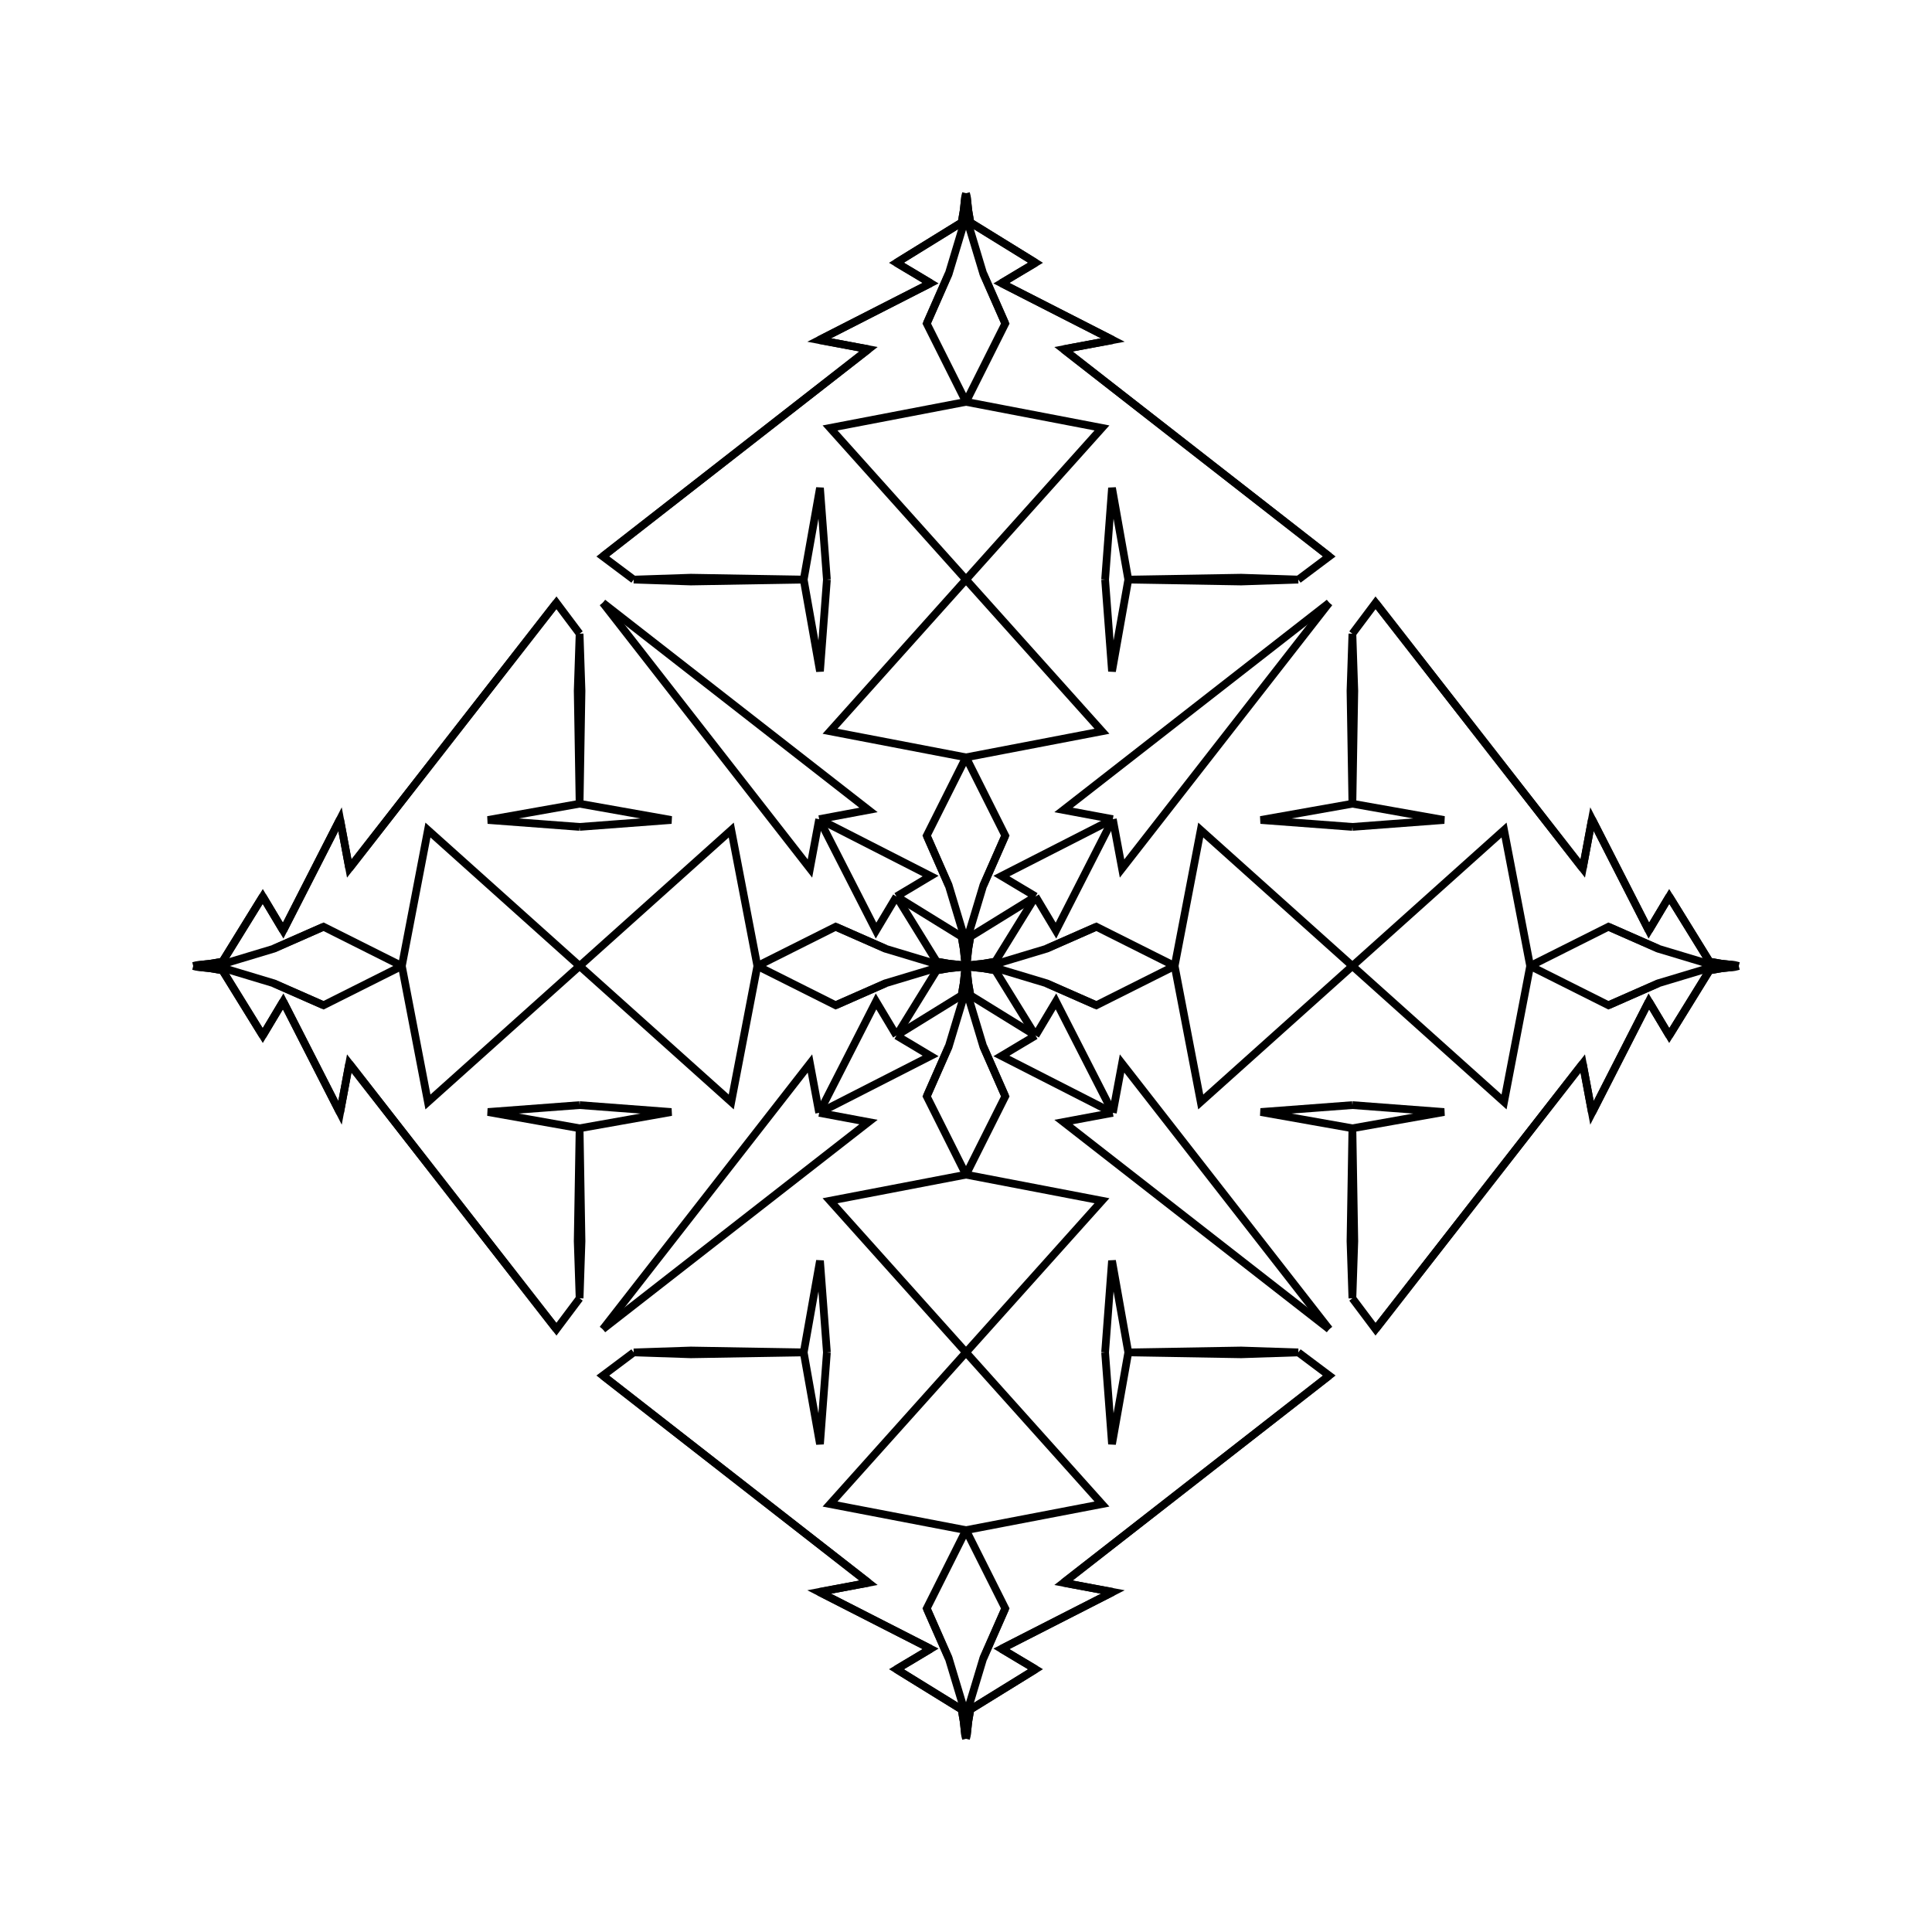 <?xml version="1.0" encoding="UTF-8"?>
<svg xmlns="http://www.w3.org/2000/svg" xmlns:xlink="http://www.w3.org/1999/xlink"
     width="250" height="250" viewBox="-125.0 -125.0 250 250">
<defs>
</defs>
<path d="M3.0,-0.0 L10.369,-2.219 L16.867,-5.08" fill-opacity="0" stroke="black" stroke-width="1" />
<path d="M3.0,-0.0 L10.369,2.219 L16.867,5.08" fill-opacity="0" stroke="black" stroke-width="1" />
<path d="M10.369,-2.219 L16.867,-5.08 L27.0,-0.0" fill-opacity="0" stroke="black" stroke-width="1" />
<path d="M10.369,2.219 L16.867,5.08 L27.0,-0.0" fill-opacity="0" stroke="black" stroke-width="1" />
<path d="M27.0,-0.0 L30.375,-17.593 L50.0,-0.0" fill-opacity="0" stroke="black" stroke-width="1" />
<path d="M27.0,-0.0 L30.375,17.593 L50.0,-0.0" fill-opacity="0" stroke="black" stroke-width="1" />
<path d="M50.0,-18.0 L38.131,-18.894 L50.0,-21.0" fill-opacity="0" stroke="black" stroke-width="1" />
<path d="M50.0,18.0 L38.131,18.894 L50.0,21.0" fill-opacity="0" stroke="black" stroke-width="1" />
<path d="M50.0,-21.0 L49.754,-35.612 L50.0,-43.0" fill-opacity="0" stroke="black" stroke-width="1" />
<path d="M50.0,21.0 L49.754,35.612 L50.0,43.0" fill-opacity="0" stroke="black" stroke-width="1" />
<path d="M43.0,50.0 L47.0,53.0 L12.616,79.808" fill-opacity="0" stroke="black" stroke-width="1" />
<path d="M43.0,-50.0 L47.0,-53.0 L12.616,-79.808" fill-opacity="0" stroke="black" stroke-width="1" />
<path d="M47.0,-47.0 L20.192,-12.616 L19.0,-19.0" fill-opacity="0" stroke="black" stroke-width="1" />
<path d="M47.0,47.0 L20.192,12.616 L19.0,19.0" fill-opacity="0" stroke="black" stroke-width="1" />
<path d="M12.616,79.808 L19.0,81.0 L4.581,88.359" fill-opacity="0" stroke="black" stroke-width="1" />
<path d="M12.616,-79.808 L19.0,-81.0 L4.581,-88.359" fill-opacity="0" stroke="black" stroke-width="1" />
<path d="M19.0,-19.0 L11.641,-4.581 L9.0,-9.0" fill-opacity="0" stroke="black" stroke-width="1" />
<path d="M19.0,19.0 L11.641,4.581 L9.0,9.0" fill-opacity="0" stroke="black" stroke-width="1" />
<path d="M4.581,88.359 L9.0,91.0 L0.565,96.209" fill-opacity="0" stroke="black" stroke-width="1" />
<path d="M4.581,-88.359 L9.0,-91.0 L0.565,-96.209" fill-opacity="0" stroke="black" stroke-width="1" />
<path d="M9.0,-9.0 L3.791,-0.565 L2.258,-0.302" fill-opacity="0" stroke="black" stroke-width="1" />
<path d="M9.0,9.0 L3.791,0.565 L2.258,0.302" fill-opacity="0" stroke="black" stroke-width="1" />
<path d="M3.791,-0.565 L2.258,-0.302 L0.399,-0.101" fill-opacity="0" stroke="black" stroke-width="1" />
<path d="M3.791,0.565 L2.258,0.302 L0.399,0.101" fill-opacity="0" stroke="black" stroke-width="1" />
<path d="M2.258,-0.302 L0.399,-0.101 L0.0,-0.0" fill-opacity="0" stroke="black" stroke-width="1" />
<path d="M2.258,0.302 L0.399,0.101 L0.0,-0.0" fill-opacity="0" stroke="black" stroke-width="1" />
<path d="M-3.0,-0.0 L-10.369,-2.219 L-16.867,-5.08" fill-opacity="0" stroke="black" stroke-width="1" />
<path d="M-3.0,-0.0 L-10.369,2.219 L-16.867,5.08" fill-opacity="0" stroke="black" stroke-width="1" />
<path d="M-10.369,-2.219 L-16.867,-5.08 L-27.0,-0.0" fill-opacity="0" stroke="black" stroke-width="1" />
<path d="M-10.369,2.219 L-16.867,5.08 L-27.0,-0.0" fill-opacity="0" stroke="black" stroke-width="1" />
<path d="M-27.0,-0.0 L-30.375,-17.593 L-50.0,-0.0" fill-opacity="0" stroke="black" stroke-width="1" />
<path d="M-27.0,-0.0 L-30.375,17.593 L-50.0,-0.0" fill-opacity="0" stroke="black" stroke-width="1" />
<path d="M-50.0,-18.0 L-38.131,-18.894 L-50.0,-21.0" fill-opacity="0" stroke="black" stroke-width="1" />
<path d="M-50.0,18.0 L-38.131,18.894 L-50.0,21.0" fill-opacity="0" stroke="black" stroke-width="1" />
<path d="M-50.0,-21.0 L-49.754,-35.612 L-50.0,-43.0" fill-opacity="0" stroke="black" stroke-width="1" />
<path d="M-50.0,21.0 L-49.754,35.612 L-50.0,43.0" fill-opacity="0" stroke="black" stroke-width="1" />
<path d="M-43.0,50.0 L-47.0,53.0 L-12.616,79.808" fill-opacity="0" stroke="black" stroke-width="1" />
<path d="M-43.0,-50.0 L-47.0,-53.0 L-12.616,-79.808" fill-opacity="0" stroke="black" stroke-width="1" />
<path d="M-47.0,-47.0 L-20.192,-12.616 L-19.0,-19.0" fill-opacity="0" stroke="black" stroke-width="1" />
<path d="M-47.0,47.0 L-20.192,12.616 L-19.0,19.0" fill-opacity="0" stroke="black" stroke-width="1" />
<path d="M-12.616,79.808 L-19.0,81.0 L-4.581,88.359" fill-opacity="0" stroke="black" stroke-width="1" />
<path d="M-12.616,-79.808 L-19.0,-81.0 L-4.581,-88.359" fill-opacity="0" stroke="black" stroke-width="1" />
<path d="M-19.0,-19.0 L-11.641,-4.581 L-9.0,-9.0" fill-opacity="0" stroke="black" stroke-width="1" />
<path d="M-19.0,19.0 L-11.641,4.581 L-9.0,9.0" fill-opacity="0" stroke="black" stroke-width="1" />
<path d="M-4.581,88.359 L-9.0,91.0 L-0.565,96.209" fill-opacity="0" stroke="black" stroke-width="1" />
<path d="M-4.581,-88.359 L-9.0,-91.0 L-0.565,-96.209" fill-opacity="0" stroke="black" stroke-width="1" />
<path d="M-9.0,-9.0 L-3.791,-0.565 L-2.258,-0.302" fill-opacity="0" stroke="black" stroke-width="1" />
<path d="M-9.0,9.0 L-3.791,0.565 L-2.258,0.302" fill-opacity="0" stroke="black" stroke-width="1" />
<path d="M-3.791,-0.565 L-2.258,-0.302 L-0.399,-0.101" fill-opacity="0" stroke="black" stroke-width="1" />
<path d="M-3.791,0.565 L-2.258,0.302 L-0.399,0.101" fill-opacity="0" stroke="black" stroke-width="1" />
<path d="M-2.258,-0.302 L-0.399,-0.101 L0.0,-0.0" fill-opacity="0" stroke="black" stroke-width="1" />
<path d="M-2.258,0.302 L-0.399,0.101 L0.0,-0.0" fill-opacity="0" stroke="black" stroke-width="1" />
<path d="M97.0,-0.0 L89.631,2.219 L83.133,5.08" fill-opacity="0" stroke="black" stroke-width="1" />
<path d="M97.0,-0.0 L89.631,-2.219 L83.133,-5.08" fill-opacity="0" stroke="black" stroke-width="1" />
<path d="M89.631,2.219 L83.133,5.08 L73.0,-0.0" fill-opacity="0" stroke="black" stroke-width="1" />
<path d="M89.631,-2.219 L83.133,-5.08 L73.0,-0.0" fill-opacity="0" stroke="black" stroke-width="1" />
<path d="M73.0,-0.0 L69.625,17.593 L50.0,-0.0" fill-opacity="0" stroke="black" stroke-width="1" />
<path d="M73.0,-0.0 L69.625,-17.593 L50.0,-0.0" fill-opacity="0" stroke="black" stroke-width="1" />
<path d="M50.0,18.0 L61.869,18.894 L50.0,21.0" fill-opacity="0" stroke="black" stroke-width="1" />
<path d="M50.0,-18.0 L61.869,-18.894 L50.0,-21.0" fill-opacity="0" stroke="black" stroke-width="1" />
<path d="M50.0,21.0 L50.246,35.612 L50.0,43.0" fill-opacity="0" stroke="black" stroke-width="1" />
<path d="M50.0,-21.0 L50.246,-35.612 L50.0,-43.0" fill-opacity="0" stroke="black" stroke-width="1" />
<path d="M50.0,43.0 L53.0,47.0 L79.808,12.616" fill-opacity="0" stroke="black" stroke-width="1" />
<path d="M50.0,-43.0 L53.0,-47.0 L79.808,-12.616" fill-opacity="0" stroke="black" stroke-width="1" />
<path d="M53.0,47.0 L79.808,12.616 L81.0,19.0" fill-opacity="0" stroke="black" stroke-width="1" />
<path d="M53.0,-47.0 L79.808,-12.616 L81.0,-19.0" fill-opacity="0" stroke="black" stroke-width="1" />
<path d="M79.808,12.616 L81.0,19.0 L88.359,4.581" fill-opacity="0" stroke="black" stroke-width="1" />
<path d="M79.808,-12.616 L81.0,-19.0 L88.359,-4.581" fill-opacity="0" stroke="black" stroke-width="1" />
<path d="M81.0,19.0 L88.359,4.581 L91.0,9.0" fill-opacity="0" stroke="black" stroke-width="1" />
<path d="M81.0,-19.0 L88.359,-4.581 L91.0,-9.0" fill-opacity="0" stroke="black" stroke-width="1" />
<path d="M88.359,4.581 L91.0,9.0 L96.209,0.565" fill-opacity="0" stroke="black" stroke-width="1" />
<path d="M88.359,-4.581 L91.0,-9.0 L96.209,-0.565" fill-opacity="0" stroke="black" stroke-width="1" />
<path d="M91.0,9.0 L96.209,0.565 L97.742,0.302" fill-opacity="0" stroke="black" stroke-width="1" />
<path d="M91.0,-9.0 L96.209,-0.565 L97.742,-0.302" fill-opacity="0" stroke="black" stroke-width="1" />
<path d="M96.209,0.565 L97.742,0.302 L99.601,0.101" fill-opacity="0" stroke="black" stroke-width="1" />
<path d="M96.209,-0.565 L97.742,-0.302 L99.601,-0.101" fill-opacity="0" stroke="black" stroke-width="1" />
<path d="M97.742,0.302 L99.601,0.101 L100.0,-0.0" fill-opacity="0" stroke="black" stroke-width="1" />
<path d="M97.742,-0.302 L99.601,-0.101 L100.0,-0.0" fill-opacity="0" stroke="black" stroke-width="1" />
<path d="M0.0,-3.0 L2.219,-10.369 L5.08,-16.867" fill-opacity="0" stroke="black" stroke-width="1" />
<path d="M0.0,3.0 L2.219,10.369 L5.08,16.867" fill-opacity="0" stroke="black" stroke-width="1" />
<path d="M0.0,97.0 L2.219,89.631 L5.08,83.133" fill-opacity="0" stroke="black" stroke-width="1" />
<path d="M0.0,-97.0 L2.219,-89.631 L5.08,-83.133" fill-opacity="0" stroke="black" stroke-width="1" />
<path d="M2.219,-10.369 L5.08,-16.867 L0.0,-27.0" fill-opacity="0" stroke="black" stroke-width="1" />
<path d="M2.219,10.369 L5.08,16.867 L0.0,27.0" fill-opacity="0" stroke="black" stroke-width="1" />
<path d="M2.219,89.631 L5.08,83.133 L0.0,73.0" fill-opacity="0" stroke="black" stroke-width="1" />
<path d="M2.219,-89.631 L5.08,-83.133 L0.0,-73.0" fill-opacity="0" stroke="black" stroke-width="1" />
<path d="M0.0,-27.0 L17.593,-30.375 L0.0,-50.0" fill-opacity="0" stroke="black" stroke-width="1" />
<path d="M0.0,27.0 L17.593,30.375 L0.0,50.0" fill-opacity="0" stroke="black" stroke-width="1" />
<path d="M0.0,73.0 L17.593,69.625 L0.0,50.0" fill-opacity="0" stroke="black" stroke-width="1" />
<path d="M0.0,-73.0 L17.593,-69.625 L0.0,-50.0" fill-opacity="0" stroke="black" stroke-width="1" />
<path d="M18.0,-50.0 L18.894,-38.131 L21.0,-50.0" fill-opacity="0" stroke="black" stroke-width="1" />
<path d="M18.0,50.0 L18.894,38.131 L21.0,50.0" fill-opacity="0" stroke="black" stroke-width="1" />
<path d="M18.0,50.0 L18.894,61.869 L21.0,50.0" fill-opacity="0" stroke="black" stroke-width="1" />
<path d="M18.0,-50.0 L18.894,-61.869 L21.0,-50.0" fill-opacity="0" stroke="black" stroke-width="1" />
<path d="M21.0,-50.0 L35.612,-49.754 L43.0,-50.0" fill-opacity="0" stroke="black" stroke-width="1" />
<path d="M21.0,50.0 L35.612,49.754 L43.0,50.0" fill-opacity="0" stroke="black" stroke-width="1" />
<path d="M21.0,50.0 L35.612,50.246 L43.0,50.0" fill-opacity="0" stroke="black" stroke-width="1" />
<path d="M21.0,-50.0 L35.612,-50.246 L43.0,-50.0" fill-opacity="0" stroke="black" stroke-width="1" />
<path d="M47.0,-47.0 L12.616,-20.192 L19.0,-19.0" fill-opacity="0" stroke="black" stroke-width="1" />
<path d="M47.0,47.0 L12.616,20.192 L19.0,19.0" fill-opacity="0" stroke="black" stroke-width="1" />
<path d="M47.0,53.0 L12.616,79.808 L19.0,81.0" fill-opacity="0" stroke="black" stroke-width="1" />
<path d="M47.0,-53.0 L12.616,-79.808 L19.0,-81.0" fill-opacity="0" stroke="black" stroke-width="1" />
<path d="M19.0,-19.0 L4.581,-11.641 L9.0,-9.0" fill-opacity="0" stroke="black" stroke-width="1" />
<path d="M19.0,19.0 L4.581,11.641 L9.0,9.0" fill-opacity="0" stroke="black" stroke-width="1" />
<path d="M19.0,81.0 L4.581,88.359 L9.0,91.0" fill-opacity="0" stroke="black" stroke-width="1" />
<path d="M19.0,-81.0 L4.581,-88.359 L9.0,-91.0" fill-opacity="0" stroke="black" stroke-width="1" />
<path d="M9.0,-9.0 L0.565,-3.791 L0.302,-2.258" fill-opacity="0" stroke="black" stroke-width="1" />
<path d="M9.0,9.0 L0.565,3.791 L0.302,2.258" fill-opacity="0" stroke="black" stroke-width="1" />
<path d="M9.0,91.0 L0.565,96.209 L0.302,97.742" fill-opacity="0" stroke="black" stroke-width="1" />
<path d="M9.0,-91.0 L0.565,-96.209 L0.302,-97.742" fill-opacity="0" stroke="black" stroke-width="1" />
<path d="M0.565,-3.791 L0.302,-2.258 L0.101,-0.399" fill-opacity="0" stroke="black" stroke-width="1" />
<path d="M0.565,3.791 L0.302,2.258 L0.101,0.399" fill-opacity="0" stroke="black" stroke-width="1" />
<path d="M0.565,96.209 L0.302,97.742 L0.101,99.601" fill-opacity="0" stroke="black" stroke-width="1" />
<path d="M0.565,-96.209 L0.302,-97.742 L0.101,-99.601" fill-opacity="0" stroke="black" stroke-width="1" />
<path d="M0.302,-2.258 L0.101,-0.399 L0.0,-0.0" fill-opacity="0" stroke="black" stroke-width="1" />
<path d="M0.302,2.258 L0.101,0.399 L0.0,-0.0" fill-opacity="0" stroke="black" stroke-width="1" />
<path d="M0.302,97.742 L0.101,99.601 L0.0,100.0" fill-opacity="0" stroke="black" stroke-width="1" />
<path d="M0.302,-97.742 L0.101,-99.601 L0.0,-100.0" fill-opacity="0" stroke="black" stroke-width="1" />
<path d="M0.0,97.0 L-2.219,89.631 L-5.08,83.133" fill-opacity="0" stroke="black" stroke-width="1" />
<path d="M0.0,-3.0 L-2.219,-10.369 L-5.08,-16.867" fill-opacity="0" stroke="black" stroke-width="1" />
<path d="M0.0,3.0 L-2.219,10.369 L-5.08,16.867" fill-opacity="0" stroke="black" stroke-width="1" />
<path d="M0.0,-97.0 L-2.219,-89.631 L-5.08,-83.133" fill-opacity="0" stroke="black" stroke-width="1" />
<path d="M-2.219,89.631 L-5.08,83.133 L0.0,73.0" fill-opacity="0" stroke="black" stroke-width="1" />
<path d="M-2.219,-10.369 L-5.08,-16.867 L0.0,-27.0" fill-opacity="0" stroke="black" stroke-width="1" />
<path d="M-2.219,10.369 L-5.08,16.867 L0.0,27.0" fill-opacity="0" stroke="black" stroke-width="1" />
<path d="M-2.219,-89.631 L-5.08,-83.133 L0.0,-73.0" fill-opacity="0" stroke="black" stroke-width="1" />
<path d="M0.0,73.0 L-17.593,69.625 L0.0,50.0" fill-opacity="0" stroke="black" stroke-width="1" />
<path d="M0.0,-27.0 L-17.593,-30.375 L0.0,-50.0" fill-opacity="0" stroke="black" stroke-width="1" />
<path d="M0.0,27.0 L-17.593,30.375 L0.0,50.0" fill-opacity="0" stroke="black" stroke-width="1" />
<path d="M0.0,-73.0 L-17.593,-69.625 L0.0,-50.0" fill-opacity="0" stroke="black" stroke-width="1" />
<path d="M-18.0,50.0 L-18.894,61.869 L-21.0,50.0" fill-opacity="0" stroke="black" stroke-width="1" />
<path d="M-18.0,-50.0 L-18.894,-38.131 L-21.0,-50.0" fill-opacity="0" stroke="black" stroke-width="1" />
<path d="M-18.0,50.0 L-18.894,38.131 L-21.0,50.0" fill-opacity="0" stroke="black" stroke-width="1" />
<path d="M-18.0,-50.0 L-18.894,-61.869 L-21.0,-50.0" fill-opacity="0" stroke="black" stroke-width="1" />
<path d="M-21.0,50.0 L-35.612,50.246 L-43.0,50.0" fill-opacity="0" stroke="black" stroke-width="1" />
<path d="M-21.0,-50.0 L-35.612,-49.754 L-43.0,-50.0" fill-opacity="0" stroke="black" stroke-width="1" />
<path d="M-21.0,50.0 L-35.612,49.754 L-43.0,50.0" fill-opacity="0" stroke="black" stroke-width="1" />
<path d="M-21.0,-50.0 L-35.612,-50.246 L-43.0,-50.0" fill-opacity="0" stroke="black" stroke-width="1" />
<path d="M-47.0,53.0 L-12.616,79.808 L-19.0,81.0" fill-opacity="0" stroke="black" stroke-width="1" />
<path d="M-47.0,-47.0 L-12.616,-20.192 L-19.0,-19.0" fill-opacity="0" stroke="black" stroke-width="1" />
<path d="M-47.0,47.0 L-12.616,20.192 L-19.0,19.0" fill-opacity="0" stroke="black" stroke-width="1" />
<path d="M-47.0,-53.0 L-12.616,-79.808 L-19.0,-81.0" fill-opacity="0" stroke="black" stroke-width="1" />
<path d="M-19.0,81.0 L-4.581,88.359 L-9.0,91.0" fill-opacity="0" stroke="black" stroke-width="1" />
<path d="M-19.0,-19.0 L-4.581,-11.641 L-9.0,-9.0" fill-opacity="0" stroke="black" stroke-width="1" />
<path d="M-19.0,19.0 L-4.581,11.641 L-9.0,9.0" fill-opacity="0" stroke="black" stroke-width="1" />
<path d="M-19.0,-81.0 L-4.581,-88.359 L-9.0,-91.0" fill-opacity="0" stroke="black" stroke-width="1" />
<path d="M-9.0,91.0 L-0.565,96.209 L-0.302,97.742" fill-opacity="0" stroke="black" stroke-width="1" />
<path d="M-9.0,-9.0 L-0.565,-3.791 L-0.302,-2.258" fill-opacity="0" stroke="black" stroke-width="1" />
<path d="M-9.0,9.0 L-0.565,3.791 L-0.302,2.258" fill-opacity="0" stroke="black" stroke-width="1" />
<path d="M-9.0,-91.0 L-0.565,-96.209 L-0.302,-97.742" fill-opacity="0" stroke="black" stroke-width="1" />
<path d="M-0.565,96.209 L-0.302,97.742 L-0.101,99.601" fill-opacity="0" stroke="black" stroke-width="1" />
<path d="M-0.565,-3.791 L-0.302,-2.258 L-0.101,-0.399" fill-opacity="0" stroke="black" stroke-width="1" />
<path d="M-0.565,3.791 L-0.302,2.258 L-0.101,0.399" fill-opacity="0" stroke="black" stroke-width="1" />
<path d="M-0.565,-96.209 L-0.302,-97.742 L-0.101,-99.601" fill-opacity="0" stroke="black" stroke-width="1" />
<path d="M-0.302,97.742 L-0.101,99.601 L0.0,100.0" fill-opacity="0" stroke="black" stroke-width="1" />
<path d="M-0.302,-2.258 L-0.101,-0.399 L0.0,-0.0" fill-opacity="0" stroke="black" stroke-width="1" />
<path d="M-0.302,2.258 L-0.101,0.399 L0.0,-0.0" fill-opacity="0" stroke="black" stroke-width="1" />
<path d="M-0.302,-97.742 L-0.101,-99.601 L0.0,-100.0" fill-opacity="0" stroke="black" stroke-width="1" />
<path d="M-97.0,-0.0 L-89.631,-2.219 L-83.133,-5.08" fill-opacity="0" stroke="black" stroke-width="1" />
<path d="M-97.0,-0.0 L-89.631,2.219 L-83.133,5.08" fill-opacity="0" stroke="black" stroke-width="1" />
<path d="M-89.631,-2.219 L-83.133,-5.08 L-73.0,-0.0" fill-opacity="0" stroke="black" stroke-width="1" />
<path d="M-89.631,2.219 L-83.133,5.08 L-73.0,-0.0" fill-opacity="0" stroke="black" stroke-width="1" />
<path d="M-73.0,-0.0 L-69.625,-17.593 L-50.0,-0.0" fill-opacity="0" stroke="black" stroke-width="1" />
<path d="M-73.0,-0.0 L-69.625,17.593 L-50.0,-0.0" fill-opacity="0" stroke="black" stroke-width="1" />
<path d="M-50.0,-18.0 L-61.869,-18.894 L-50.0,-21.0" fill-opacity="0" stroke="black" stroke-width="1" />
<path d="M-50.0,18.0 L-61.869,18.894 L-50.0,21.0" fill-opacity="0" stroke="black" stroke-width="1" />
<path d="M-50.0,-21.0 L-50.246,-35.612 L-50.0,-43.0" fill-opacity="0" stroke="black" stroke-width="1" />
<path d="M-50.0,21.0 L-50.246,35.612 L-50.0,43.0" fill-opacity="0" stroke="black" stroke-width="1" />
<path d="M-50.0,-43.0 L-53.0,-47.0 L-79.808,-12.616" fill-opacity="0" stroke="black" stroke-width="1" />
<path d="M-50.0,43.0 L-53.0,47.0 L-79.808,12.616" fill-opacity="0" stroke="black" stroke-width="1" />
<path d="M-53.0,-47.0 L-79.808,-12.616 L-81.0,-19.0" fill-opacity="0" stroke="black" stroke-width="1" />
<path d="M-53.0,47.0 L-79.808,12.616 L-81.0,19.0" fill-opacity="0" stroke="black" stroke-width="1" />
<path d="M-79.808,-12.616 L-81.0,-19.0 L-88.359,-4.581" fill-opacity="0" stroke="black" stroke-width="1" />
<path d="M-79.808,12.616 L-81.0,19.0 L-88.359,4.581" fill-opacity="0" stroke="black" stroke-width="1" />
<path d="M-81.0,-19.0 L-88.359,-4.581 L-91.0,-9.0" fill-opacity="0" stroke="black" stroke-width="1" />
<path d="M-81.0,19.0 L-88.359,4.581 L-91.0,9.0" fill-opacity="0" stroke="black" stroke-width="1" />
<path d="M-88.359,-4.581 L-91.0,-9.0 L-96.209,-0.565" fill-opacity="0" stroke="black" stroke-width="1" />
<path d="M-88.359,4.581 L-91.0,9.0 L-96.209,0.565" fill-opacity="0" stroke="black" stroke-width="1" />
<path d="M-91.0,-9.0 L-96.209,-0.565 L-97.742,-0.302" fill-opacity="0" stroke="black" stroke-width="1" />
<path d="M-91.0,9.0 L-96.209,0.565 L-97.742,0.302" fill-opacity="0" stroke="black" stroke-width="1" />
<path d="M-96.209,-0.565 L-97.742,-0.302 L-99.601,-0.101" fill-opacity="0" stroke="black" stroke-width="1" />
<path d="M-96.209,0.565 L-97.742,0.302 L-99.601,0.101" fill-opacity="0" stroke="black" stroke-width="1" />
<path d="M-97.742,-0.302 L-99.601,-0.101 L-100.0,-0.0" fill-opacity="0" stroke="black" stroke-width="1" />
<path d="M-97.742,0.302 L-99.601,0.101 L-100.0,-0.0" fill-opacity="0" stroke="black" stroke-width="1" />
</svg>